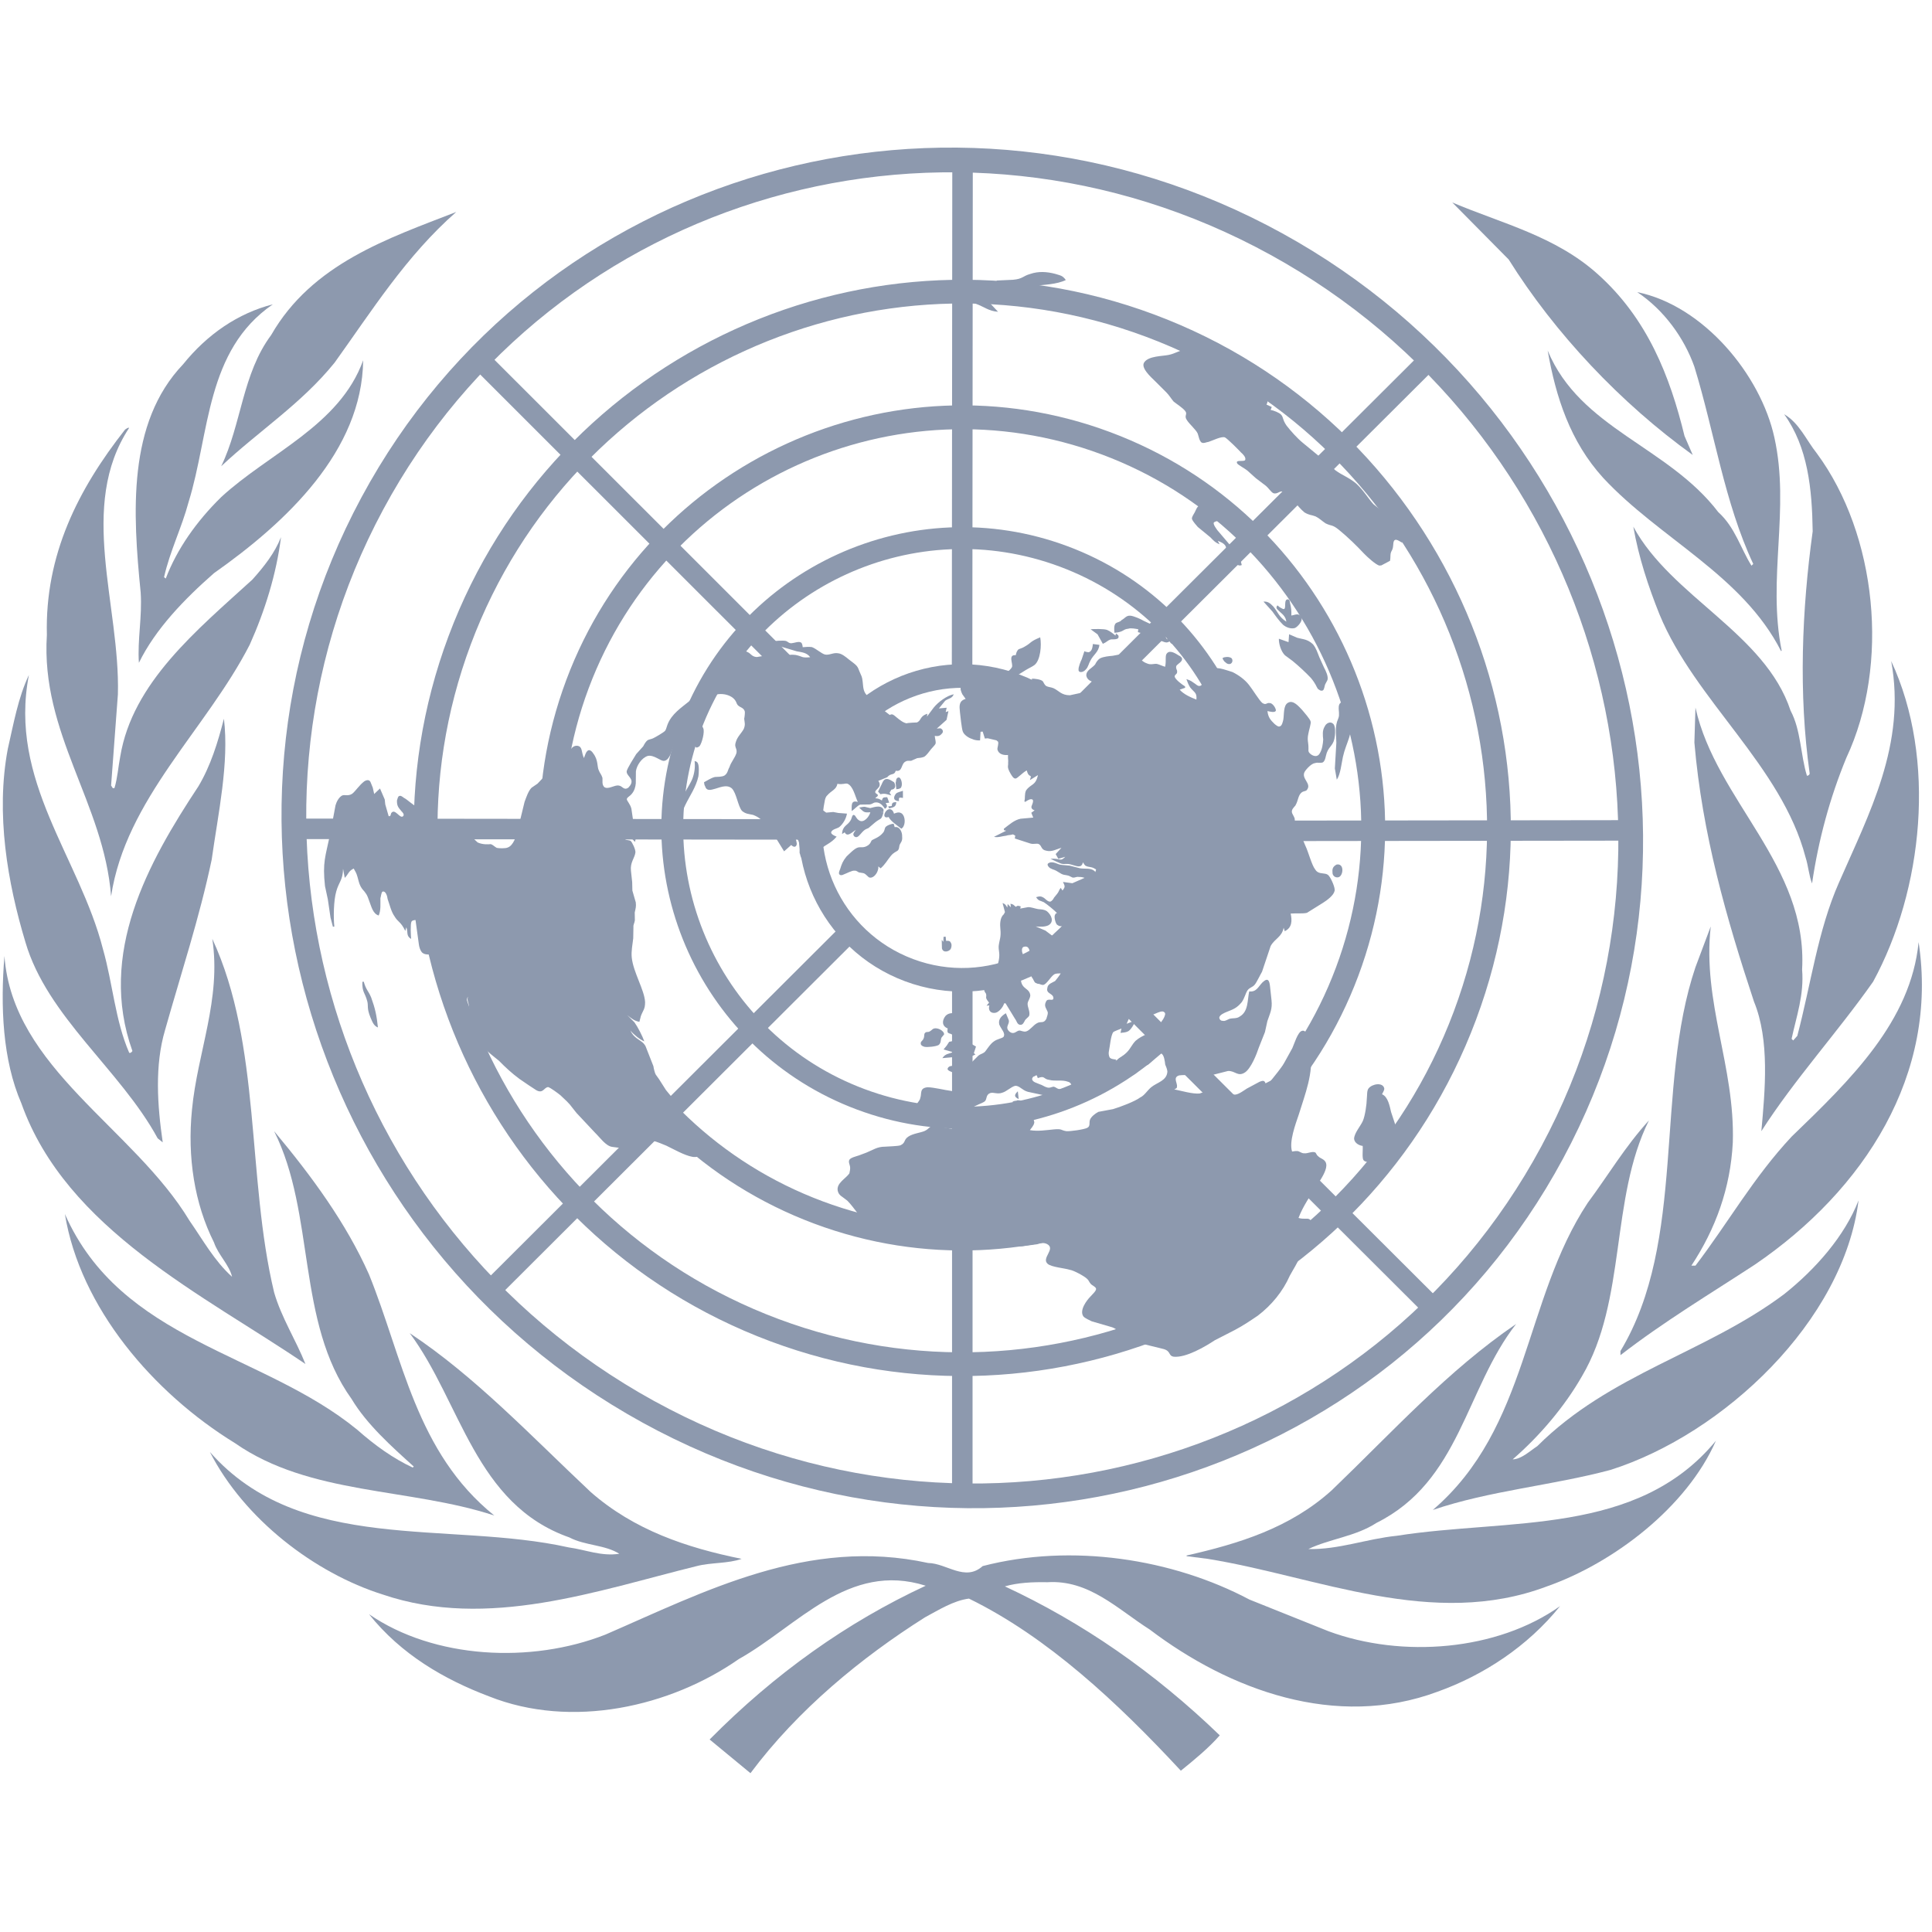 <?xml version="1.0" encoding="UTF-8" standalone="no"?>
<svg width="240px" height="240px" viewBox="0 0 240 240" version="1.1" xmlns="http://www.w3.org/2000/svg" xmlns:xlink="http://www.w3.org/1999/xlink">
    <!-- Generator: Sketch 3.6 (26304) - http://www.bohemiancoding.com/sketch -->
    <title>Slice 2</title>
    <desc>Created with Sketch.</desc>
    <defs></defs>
    <g id="Page-1" stroke="none" stroke-width="1" fill="none" fill-rule="evenodd">
        <g id="Grey" fill="#8D99AE">
            <g id="un" transform="translate(0, 18)">
                <g id="Laurels" transform="translate(0.149, 6.796)">
                    <path d="M199.919,157.801 C192.652,159.746 184.897,160.372 177.839,162.777 C189.793,152.534 189.111,136.685 197.086,124.622 C199.627,121.206 201.727,117.626 204.689,114.384 C199.837,124.109 201.941,136.727 196.368,146.164 C194.222,149.913 191.154,153.55 187.761,156.494 C188.869,156.453 189.84,155.494 190.815,154.853 C199.867,145.826 211.694,143.301 221.486,135.967 C225.409,132.844 229.002,128.751 230.726,124.324 C228.873,139.301 213.963,153.339 199.919,157.801 L199.919,157.801 L199.919,157.801 L199.919,157.801 Z" id="path1989"></path>
                    <path d="M232.532,97.161 C228.103,103.459 222.745,109.322 218.653,115.723 C219.11,110.655 219.711,104.424 217.735,99.623 C214.312,89.285 211.304,78.789 210.334,67.443 L210.467,63.105 C213.044,74.691 224.433,82.656 223.715,95.653 C223.976,98.802 223.001,101.48 222.411,104.25 L222.606,104.455 L223.119,103.88 C224.808,97.505 225.661,90.801 228.287,84.853 C232.019,76.294 236.68,67.656 234.781,57.321 C240.457,69.505 238.737,85.785 232.532,97.161 L232.532,97.161 L232.532,97.161 L232.532,97.161 Z" id="path1991"></path>
                    <path d="M225.541,31.517 C233.01,41.631 234.647,57.75 229.207,69.351 C227.18,74.268 225.748,79.507 224.951,84.949 C224.571,84.01 224.484,82.748 224.145,81.702 C221.174,70.346 210.427,62.253 206.007,51.546 C204.605,48.045 203.41,44.427 202.747,40.626 C207.47,49.355 219.11,53.864 222.282,63.484 C223.582,65.917 223.509,68.957 224.315,71.572 C224.484,71.572 224.654,71.447 224.654,71.275 C223.257,61.366 223.683,50.994 225.029,41.208 C224.951,35.907 224.433,30.765 221.486,26.662 C223.376,27.762 224.227,29.876 225.541,31.517 L225.541,31.517 L225.541,31.517 L225.541,31.517 Z" id="path1993"></path>
                    <path d="M220.276,29.576 C222.237,38.439 219.372,47.07 221.174,56.019 L221.107,56.096 C216.282,46.614 206.038,42.139 198.99,34.551 C194.905,30.048 193.129,24.559 192.108,18.748 C196.146,28.478 207.044,30.622 213.301,38.821 C215.394,40.711 216.077,43.329 217.427,45.473 L217.647,45.26 C214.05,37.585 212.844,28.947 210.334,20.762 C209.077,17.215 206.582,13.729 203.235,11.493 C211.448,13.17 218.566,21.738 220.276,29.576 L220.276,29.576 L220.276,29.576 L220.276,29.576 Z" id="path1995"></path>
                    <path d="M198.318,9.249 C204.503,14.781 207.301,21.944 209.107,29.365 L210.129,31.722 C201.151,25.27 192.996,16.597 187.263,7.436 L180.261,0.358 C186.416,2.966 193.052,4.523 198.318,9.249 L198.318,9.249 L198.318,9.249 L198.318,9.249 Z" id="path1997"></path>
                    <path d="M56.529,1.533 C50.323,6.969 46.019,13.845 41.415,20.256 C37.289,25.362 32.01,28.729 27.331,33.12 C29.857,27.888 29.949,21.639 33.531,16.833 C38.628,7.946 48.08,4.82 56.529,1.533 L56.529,1.533 L56.529,1.533 L56.529,1.533 Z" id="path1999"></path>
                    <path d="M22.591,20.464 C25.61,16.715 29.436,14.109 33.742,13.009 C25.381,18.748 25.925,29.034 23.274,37.585 C22.429,40.747 20.962,43.66 20.23,46.901 L20.443,47.07 C21.834,43.406 24.28,39.944 27.331,36.954 C33.27,31.476 42.054,28.062 44.965,19.959 C44.832,31.22 35.431,40.072 26.436,46.401 C22.727,49.653 19.15,53.359 17.107,57.539 C16.907,54.698 17.528,51.846 17.326,48.802 C16.347,38.972 15.637,27.752 22.591,20.464 L22.591,20.464 L22.591,20.464 L22.591,20.464 Z" id="path2001"></path>
                    <path d="M5.674,54.077 C5.423,44.116 9.56,35.985 15.39,28.563 C15.56,28.478 15.68,28.309 15.898,28.35 C9.48,38.095 14.789,50.371 14.497,61.452 L13.651,72.798 C13.776,72.88 13.776,73.221 14.074,73.09 C14.454,71.826 14.536,70.474 14.789,69.174 C16.301,60.022 24.255,53.528 31.201,47.204 C32.685,45.55 33.996,43.87 34.758,41.929 C34.191,46.486 32.762,51.082 30.87,55.296 C25.463,65.832 15.475,74.478 13.651,86.541 C12.765,74.981 4.889,66.338 5.674,54.077 L5.674,54.077 L5.674,54.077 L5.674,54.077 Z" id="path2003"></path>
                    <path d="M0.819,68.243 C1.537,65.127 2.087,61.903 3.444,59.045 C0.873,72.214 9.736,81.702 12.644,93.117 C13.861,97.386 14.158,101.972 15.898,105.978 C16.06,106.065 16.201,105.896 16.301,105.768 C11.972,93.642 18.221,82.374 24.501,72.88 C26.028,70.308 26.908,67.443 27.667,64.486 C28.335,69.974 26.946,76.294 26.148,81.992 C24.621,89.242 22.342,96.117 20.358,103.152 C19.053,107.548 19.396,112.507 20.066,117.113 L19.437,116.611 C14.834,108.127 5.718,101.51 3.01,92.242 C0.783,84.853 -0.698,76.294 0.819,68.243 L0.819,68.243 L0.819,68.243 L0.819,68.243 Z" id="path2005"></path>
                    <path d="M0.403,93.963 C1.417,107.922 16.438,115.297 23.4,126.853 C25.048,129.217 26.477,131.833 28.678,133.813 C28.335,132.326 26.946,131.074 26.436,129.551 C24,124.705 23.112,118.929 23.698,113.071 C24.372,105.942 27.365,99.326 26.223,91.827 C32.341,105.009 30.483,121.463 33.903,135.747 C34.799,138.871 36.609,141.66 37.794,144.646 C25.224,136.091 8.084,127.951 2.507,112.271 C0.157,106.865 -0.105,100.172 0.403,93.963 L0.403,93.963 L0.403,93.963 L0.403,93.963 Z" id="path2007"></path>
                    <path d="M7.912,126.017 C14.921,141.861 32.474,143.174 44.243,152.822 C46.409,154.74 48.678,156.371 51.124,157.509 L51.249,157.381 C48.547,154.94 45.422,152.16 43.53,148.995 C36.642,139.424 39.064,126.017 33.903,115.723 C38.593,121.329 42.857,127.156 45.688,133.515 C49.9,143.897 51.509,155.622 61.253,163.469 C50.708,159.996 38.354,160.967 29.046,154.478 C18.883,148.236 9.814,137.65 7.912,126.017 L7.912,126.017 L7.912,126.017 L7.912,126.017 Z" id="path2009"></path>
                    <path d="M25.925,155.575 C37.163,168.347 55.525,164.085 70.494,167.428 C72.609,167.716 74.544,168.563 76.785,168.219 C75.001,167.091 72.525,167.213 70.577,166.188 C58.843,162.069 57.122,149.374 50.752,140.815 C58.89,146.215 65.731,153.498 73.239,160.556 C78.635,165.279 85.13,167.46 91.974,168.85 C90.33,169.45 88.174,169.286 86.408,169.748 C74.113,172.769 60.452,177.707 47.413,173.286 C38.936,170.619 30.19,163.921 25.925,155.575 L25.925,155.575 L25.925,155.575 L25.925,155.575 Z" id="path2011"></path>
                    <path d="M178.45,185.346 C165.787,190.068 152.571,185.13 142.68,177.635 C138.676,175.091 135.146,171.429 129.966,171.753 C128.088,171.717 126.276,171.809 124.68,172.27 C134.288,176.738 143.214,182.898 151.375,190.776 C149.999,192.346 148.218,193.813 146.54,195.167 C138.676,186.699 129.966,178.549 120.215,173.788 C118.305,174.036 116.489,175.184 114.767,176.108 C106.828,181.124 98.978,187.576 93.076,195.475 L88.004,191.29 C96.099,183.108 105.052,176.738 114.846,172.189 C105.222,169.142 98.94,177.199 91.634,181.297 C83.121,187.237 70.877,190.027 60.589,185.929 C55.055,183.832 49.695,180.743 45.688,175.723 C53.785,181.297 65.845,181.882 75.053,178.262 C87.409,172.906 100.249,166.117 115.144,169.363 C117.469,169.404 119.727,171.717 121.924,169.748 C132.995,166.875 145.529,168.85 155.06,173.907 L164.884,177.842 C174.015,181.216 185.821,180.282 193.648,174.723 C189.624,179.728 184.127,183.314 178.45,185.346 L178.45,185.346 L178.45,185.346 L178.45,185.346 Z" id="path2013"></path>
                    <path d="M192.02,172.27 C177.802,177.635 163.499,171.05 149.876,168.85 L147.253,168.517 L147.253,168.434 C153.767,166.957 160.09,165.019 165.275,160.341 C172.911,153.006 179.707,145.456 188.187,139.676 C181.898,147.733 181.232,159.203 170.843,164.383 C168.272,166.064 165.027,166.362 162.374,167.635 C166.158,167.716 169.622,166.362 173.369,165.983 C187.299,163.797 203.235,166.039 213.008,154.18 C209.38,162.444 200.294,169.363 192.02,172.27 L192.02,172.27 L192.02,172.27 L192.02,172.27 Z" id="path2015"></path>
                    <path d="M217.853,132.295 C212.238,135.967 206.547,139.373 201.151,143.548 L201.151,143.036 C209.415,129.31 205.376,110.455 210.467,95.35 L212.366,90.29 C211.304,99.7 215.394,107.671 215.107,117.113 C214.82,122.817 212.957,127.874 209.96,132.428 L210.467,132.428 C214.517,127.114 217.678,121.463 222.411,116.401 C229.756,109.322 237.224,102.065 238.188,92.242 C240.683,108.64 231.475,123.011 217.853,132.295 L217.853,132.295 L217.853,132.295 L217.853,132.295 Z" id="path2017"></path>
                </g>
                <g id="Globe" transform="translate(34.947, 0.055)">
                    <path d="M83.319,103.3 L85.867,103.3 L85.867,167.215 L83.319,167.215 L83.319,103.3 L83.319,103.3 L83.319,103.3 Z" id="polygon2021"></path>
                    <path d="M69.49,97.022 L71.289,98.823 L26.028,143.984 L24.228,142.182 L69.49,97.022 L69.49,97.022 L69.49,97.022 Z" id="polygon2023"></path>
                    <path d="M65.163,83.708 L65.159,86.253 L1.199,86.177 L1.202,83.631 L65.163,83.708 L65.163,83.708 L65.163,83.708 Z" id="polygon2025"></path>
                    <path d="M71.236,71.381 L69.433,73.18 L24.213,27.978 L26.015,26.179 L71.236,71.381 L71.236,71.381 L71.236,71.381 Z" id="polygon2027"></path>
                    <path d="M85.839,66.131 L83.291,66.129 L83.35,2.213 L85.897,2.215 L85.839,66.131 L85.839,66.131 L85.839,66.131 Z" id="polygon2029"></path>
                    <path d="M98.639,72.228 L96.84,70.426 L142.128,25.291 L143.927,27.093 L98.639,72.228 L98.639,72.228 L98.639,72.228 Z" id="polygon2031"></path>
                    <path d="M103.579,86.453 L103.576,83.908 L167.536,83.827 L167.54,86.373 L103.579,86.453 L103.579,86.453 L103.579,86.453 Z" id="polygon2033"></path>
                    <path d="M96.194,99.462 L97.994,97.66 L143.259,142.817 L141.459,144.619 L96.194,99.462 L96.194,99.462 L96.194,99.462 Z" id="polygon2035"></path>
                    <path d="M108.446,21.019 C143.674,34.178 161.577,73.427 148.409,108.628 C135.241,143.829 95.964,161.72 60.74,148.561 C25.512,135.403 7.611,96.155 20.777,60.953 C33.946,25.751 73.221,7.862 108.446,21.019 L108.446,21.019 L108.446,21.019 L108.446,21.019 Z M107.415,23.779 C141.116,36.368 158.244,73.918 145.648,107.596 C133.05,141.275 95.472,158.39 61.771,145.801 C28.07,133.213 10.942,95.663 23.539,61.985 C36.137,28.307 73.714,11.191 107.415,23.779 L107.415,23.779 L107.415,23.779 L107.415,23.779 Z" id="path2037"></path>
                    <path d="M102.981,35.631 C130.138,45.775 143.937,76.03 133.788,103.167 C123.637,130.303 93.358,144.094 66.205,133.951 C39.051,123.808 25.249,93.551 35.399,66.415 C45.549,39.279 75.828,25.488 102.981,35.631 L102.981,35.631 L102.981,35.631 L102.981,35.631 Z M101.945,38.407 C127.565,47.977 140.588,76.526 131.011,102.13 C121.434,127.734 92.863,140.747 67.243,131.175 C41.621,121.605 28.598,93.056 38.176,67.452 C47.755,41.848 76.323,28.835 101.945,38.407 L101.945,38.407 L101.945,38.407 L101.945,38.407 Z" id="path2039"></path>
                    <path d="M97.68,49.803 C117.008,57.022 126.83,78.556 119.607,97.869 C112.38,117.182 90.831,126.999 71.506,119.778 C52.178,112.559 42.356,91.025 49.581,71.713 C56.806,52.4 78.355,42.584 97.68,49.803 L97.68,49.803 L97.68,49.803 L97.68,49.803 Z M96.73,52.343 C114.655,59.039 123.765,79.009 117.064,96.92 C110.363,114.831 90.38,123.934 72.456,117.238 C54.532,110.544 45.423,90.573 52.122,72.661 C58.822,54.751 78.806,45.648 96.73,52.343 L96.73,52.343 L96.73,52.343 L96.73,52.343 Z" id="path2041"></path>
                    <path d="M91.717,65.745 C102.238,69.675 107.586,81.396 103.653,91.911 C99.719,102.423 87.99,107.767 77.469,103.837 C66.947,99.907 61.601,88.185 65.533,77.671 C69.467,67.158 81.198,61.814 91.717,65.745 L91.717,65.745 L91.717,65.745 L91.717,65.745 Z M90.688,68.492 C99.694,71.855 104.268,81.887 100.904,90.884 C97.537,99.881 87.5,104.452 78.498,101.089 C69.493,97.726 64.918,87.696 68.282,78.698 C71.649,69.701 81.688,65.129 90.688,68.492 L90.688,68.492 L90.688,68.492 L90.688,68.492 Z" id="path2043"></path>
                    <path d="M124.331,10.924 C165.534,33.583 181.174,85.065 159.237,125.838 C137.303,166.612 86.058,181.315 44.855,158.657 C3.652,135.999 -11.987,84.516 9.949,43.742 C31.885,2.968 83.128,-11.734 124.331,10.924 L124.331,10.924 L124.331,10.924 L124.331,10.924 Z M122.889,13.607 C162.596,35.443 177.667,85.054 156.526,124.348 C135.389,163.641 86.004,177.811 46.299,155.975 C6.59,134.138 -8.48,84.526 12.66,45.233 C33.798,5.939 83.181,-8.229 122.889,13.607 L122.889,13.607 L122.889,13.607 L122.889,13.607 Z" id="path2045"></path>
                    <path d="M134.33,124.295 C134.378,124.732 134.228,125.809 134.432,126.056 C134.643,126.391 135.432,126.32 135.774,126.201 C136.708,125.851 137.638,124.617 138.069,123.693 C138.373,123.223 138.577,122.674 138.511,122.059 L137.857,120.081 C137.694,119.387 137.474,118.168 136.734,117.88 C136.803,117.696 137.038,117.409 137.01,117.146 C136.839,116.364 135.532,116.57 135.065,117.144 C134.83,117.431 134.896,118.044 134.845,118.402 C134.832,119.113 134.633,120.548 134.35,121.193 C134.067,121.837 133.273,122.706 133.263,123.416 C133.319,123.941 133.883,124.245 134.33,124.295 L134.33,124.295 L134.33,124.295 L134.33,124.295 Z M90.836,118.807 L91.069,119.317 C91.079,119.405 91.183,119.572 91.273,119.565 C91.865,120.132 92.695,118.817 91.704,118.641 C91.615,118.649 91.431,118.576 91.352,118.672 C91.179,118.688 91.002,118.704 90.836,118.807 L90.836,118.807 L90.836,118.807 L90.836,118.807 Z M91.492,117.509 C91.092,117.898 90.946,118.177 91.597,118.473 L91.492,117.509 L91.492,117.509 L91.492,117.509 Z M80.93,109.777 C80.287,110.365 80.335,110.008 80.006,110.215 C79.761,110.412 79.965,110.66 79.741,111.035 C79.671,111.218 79.417,111.329 79.437,111.505 C79.378,111.776 79.659,111.928 79.932,111.991 C80.292,112.047 81.344,111.954 81.673,111.748 C81.997,111.453 81.869,111.11 82.017,110.831 C82.097,110.735 82.252,110.544 82.331,110.448 C82.37,110.002 81.428,109.466 80.93,109.777 L80.93,109.777 L80.93,109.777 L80.93,109.777 Z M106.292,107.061 L106.386,107.937 L106.284,108.655 C107.239,108.48 107.826,108.163 108.673,107.821 C108.926,107.71 109.432,107.487 109.628,107.646 C109.909,107.799 109.761,108.077 109.692,108.261 C109.554,108.627 109.008,109.296 108.773,109.583 C108.061,110.355 107.009,110.449 106.121,111.238 C105.643,111.723 105.516,112.177 105.036,112.663 C104.559,113.148 104.217,113.268 103.971,113.467 C103.737,113.754 103.933,113.913 103.436,114.223 L103.719,113.579 C103.448,113.514 103.096,113.546 102.892,113.297 C102.777,113.044 102.749,112.779 102.808,112.509 C102.928,111.967 103.037,110.54 103.352,110.157 C103.431,110.062 104.112,109.823 104.365,109.712 L104.247,110.254 C104.51,110.231 104.947,110.192 105.112,110.088 C105.542,109.961 105.973,109.036 106.197,108.663 L105.008,109.123 C105.215,108.573 105.802,107.459 106.292,107.061 L106.292,107.061 L106.292,107.061 L106.292,107.061 Z M82.781,109.699 C82.602,110.513 83.1,110.202 83.401,110.53 C83.595,110.689 83.623,110.952 83.651,111.216 L82.959,111.366 L82.655,111.836 L82.265,112.314 L83.452,112.651 C82.857,112.88 82.497,112.824 82.117,113.39 L83.605,113.257 C84.578,113.258 85.308,113.458 86.224,112.932 L86.03,112.773 L86.295,111.952 L85.634,111.569 L85.402,111.059 L84.289,109.741 L83.919,109.597 C84.233,109.215 84.866,108.538 83.962,108.354 L83.516,108.305 L83.906,107.827 C83.37,107.788 82.924,107.739 82.523,108.129 C82.053,108.702 82.04,109.411 82.781,109.699 L82.781,109.699 L82.781,109.699 L82.781,109.699 Z M82.263,98.323 L82.242,98.944 L82.038,98.697 L82.063,99.757 C82.219,100.364 82.9,100.125 83.056,99.934 C83.222,99.831 83.271,99.471 83.253,99.296 C83.235,99.122 83.128,98.953 83.031,98.874 C82.844,98.801 82.758,98.809 82.582,98.824 L82.525,98.299 L82.263,98.323 L82.263,98.323 L82.263,98.323 Z M10.066,103.911 C10.031,105.242 10.382,105.21 10.679,106.335 C10.834,106.941 10.59,107.14 11.073,108.336 C11.305,108.848 11.448,109.365 12.002,109.581 C11.842,108.09 11.659,107.221 11.159,105.849 C10.802,104.996 10.529,104.932 10.24,103.894 L10.066,103.911 L10.066,103.911 L10.066,103.911 Z M131.098,89.34 C130.68,89.554 130.532,89.833 130.58,90.27 C130.539,90.718 130.927,91.037 131.356,90.91 C131.95,90.68 132.052,89.165 131.098,89.34 L131.098,89.34 L131.098,89.34 L131.098,89.34 Z M48.282,89.148 C48.066,89.611 48.025,90.057 48.501,90.369 C48.454,89.931 48.582,89.476 48.282,89.148 L48.282,89.148 L48.282,89.148 L48.282,89.148 Z M74.157,89.574 L74.449,89.814 C75.092,89.225 75.23,88.857 75.7,88.285 C76.09,87.807 76.354,87.783 76.597,87.585 C76.753,87.393 76.734,87.217 76.792,86.947 C76.93,86.58 77.184,86.469 77.119,85.855 C77.15,85.321 76.801,84.555 76.198,84.698 L76.062,84.267 C75.8,84.291 75.371,84.418 75.127,84.616 C74.883,84.816 75.008,85.159 74.687,85.453 C74.296,85.931 73.615,86.169 73.449,86.272 C73.195,86.384 73.311,86.639 72.9,86.942 C72.325,87.347 71.946,87.115 71.605,87.235 C71.177,87.362 70.541,88.039 70.22,88.333 C69.75,88.906 69.614,89.273 69.417,89.911 C69.348,90.093 69.201,90.372 69.307,90.541 C69.413,90.708 69.676,90.684 69.843,90.58 C70.184,90.462 70.934,90.041 71.208,90.105 C71.469,90.08 71.576,90.249 71.761,90.32 C72.033,90.384 72.208,90.369 72.393,90.44 C72.577,90.513 72.781,90.76 72.975,90.92 C73.441,91.143 73.911,90.57 74.048,90.204 C74.117,90.021 74.185,89.837 74.157,89.574 L74.157,89.574 L74.157,89.574 L74.157,89.574 Z M74.666,82.798 L74.676,82.886 L74.578,82.806 L74.666,82.798 L74.666,82.798 L74.666,82.798 Z M75.442,83.437 C75.674,83.948 76.529,84.491 77.015,84.89 C77.18,84.787 77.258,84.691 77.327,84.508 C77.543,84.046 77.448,83.168 76.981,82.945 C76.701,82.793 76.358,82.912 76.106,83.023 C76.096,82.936 75.981,82.681 75.884,82.6 C75.194,81.954 74.332,83.802 75.442,83.437 L75.442,83.437 L75.442,83.437 L75.442,83.437 Z M71.778,82.261 C72.369,82.828 72.379,82.915 73.168,82.844 C73.048,83.386 72.346,84.246 71.771,83.855 C71.394,83.623 71.356,83.272 71.172,83.2 C70.89,83.049 70.868,83.67 70.712,83.861 C70.339,84.515 69.717,84.482 69.656,85.55 L69.987,85.342 C70.324,86.021 70.95,85.257 71.37,85.042 C71.292,85.138 71.135,85.33 71.067,85.512 C71.006,85.784 71.298,86.024 71.552,85.911 C71.805,85.8 72.108,85.33 72.351,85.131 C72.596,84.933 72.683,84.925 72.937,84.812 C73.18,84.614 73.502,84.32 73.747,84.121 C74.48,83.524 74.517,83.874 74.773,82.966 C74.753,82.791 74.832,82.695 74.813,82.519 C74.464,81.754 73.209,82.398 73.11,82.319 L72.565,82.19 C72.381,82.118 72.04,82.237 71.778,82.261 L71.778,82.261 L71.778,82.261 L71.778,82.261 Z M75.826,82.075 L75.388,82.114 L75.505,82.369 C76.022,82.234 76.371,82.203 76.393,81.581 C75.955,81.62 75.867,81.628 75.826,82.075 L75.826,82.075 L75.826,82.075 L75.826,82.075 Z M48.232,83.751 L47.826,85.737 L48.008,86.605 L48.373,88.343 C48.597,87.97 49,86.782 49.041,86.336 L49.141,85.618 C49.172,85.084 49.24,84.901 49.008,84.391 L48.441,84.884 L48.407,83.736 L48.232,83.751 L48.232,83.751 L48.232,83.751 Z M76.734,81.462 C76.678,80.935 76.774,81.016 77.221,81.064 L77.215,80.179 C76.961,80.29 76.611,80.322 76.366,80.52 C75.975,80.998 76.024,81.437 76.734,81.462 L76.734,81.462 L76.734,81.462 L76.734,81.462 Z M74.13,80.279 L74.43,80.606 C75.034,80.463 75.228,80.622 75.773,80.751 L75.559,80.416 L75.784,80.041 C76.31,79.995 76.351,79.548 76.129,79.125 C76.032,79.045 75.847,78.973 75.75,78.893 C74.807,78.359 74.717,79.163 74.493,79.538 L74.13,80.279 L74.13,80.279 L74.13,80.279 Z M76.398,79.987 C76.573,79.971 76.749,79.955 76.915,79.852 C77.237,79.557 77.055,78.688 76.772,78.536 C76.5,78.472 76.354,78.751 76.373,78.926 L76.313,79.198 L76.36,79.636 L76.398,79.987 L76.398,79.987 L76.398,79.987 Z M48.237,82.157 C48.55,81.775 48.658,81.145 48.699,80.699 C48.115,81.018 48.171,81.543 48.237,82.157 L48.237,82.157 L48.237,82.157 L48.237,82.157 Z M51.341,76.477 C51.425,77.267 51.326,77.984 51.05,78.717 C50.698,79.546 49.848,80.685 49.669,81.497 L49.466,81.25 C49.085,81.815 49.041,83.06 49.284,83.657 C49.761,83.172 49.871,82.542 50.164,81.984 C50.743,80.782 51.515,79.739 51.811,78.383 C51.862,78.025 51.933,77.044 51.719,76.709 C51.613,76.541 51.525,76.549 51.341,76.477 L51.341,76.477 L51.341,76.477 L51.341,76.477 Z M131.113,78.8 C131.573,78.138 131.695,76.8 131.871,75.986 C132.288,74.09 133.166,73.214 132.91,70.846 C132.854,70.32 132.653,69.275 132.022,69.154 C131.039,69.066 131.443,70.358 131.384,70.628 C131.412,70.892 131.343,71.075 131.274,71.259 C130.843,72.183 131.045,73.227 131.06,74.2 L130.873,77.405 L131.113,78.8 L131.113,78.8 L131.113,78.8 Z M116.926,63.689 C116.944,63.865 117.041,63.945 117.148,64.112 C117.245,64.192 117.343,64.272 117.44,64.352 C118.003,64.655 118.297,64.098 118.082,63.763 C117.978,63.595 117.618,63.539 117.442,63.555 C117.268,63.571 117.092,63.586 116.926,63.689 L116.926,63.689 L116.926,63.689 L116.926,63.689 Z M130.031,62.16 C130.115,62.95 130.432,64.25 130.771,64.928 L131.545,66.364 L132.458,69.115 C132.928,68.542 132.678,67.856 132.525,67.25 C132.13,66.046 131.56,64.857 131.085,63.749 C130.756,63.158 130.516,62.559 130.031,62.16 L130.031,62.16 L130.031,62.16 L130.031,62.16 Z M125.189,60.735 L125.118,61.715 L123.92,61.291 C123.9,61.914 124.178,62.862 124.674,63.349 L125.635,64.06 C126.411,64.699 127.198,65.426 127.895,66.16 C128.507,66.902 128.535,67.165 128.747,67.5 C128.941,67.659 129.135,67.82 129.388,67.708 C129.554,67.605 129.595,67.158 129.663,66.975 L129.957,66.417 C130.085,65.963 129.748,65.285 129.526,64.862 L128.946,63.586 C128.704,62.988 128.558,62.469 128.152,61.975 C127.463,61.328 126.938,61.375 126.21,61.174 L125.189,60.735 L125.189,60.735 L125.189,60.735 Z M100.817,61.946 C100.765,62.305 100.735,62.839 100.306,62.966 C100.219,62.974 99.86,62.918 99.762,62.837 L99.428,63.842 C99.28,64.12 99.004,64.854 99.035,65.117 C98.994,65.563 99.607,65.508 99.918,65.126 C100.242,64.832 100.283,64.385 100.508,64.011 C100.87,63.27 101.541,62.943 101.623,62.051 L100.817,61.946 L100.817,61.946 L100.817,61.946 Z M127.968,58.626 C128.229,59.4 128.412,59.472 128.839,60.142 C129.061,60.565 129.003,60.836 129.518,60.701 C129.209,60.286 128.349,58.858 127.968,58.626 L127.968,58.626 L127.968,58.626 L127.968,58.626 Z M91.235,63.336 C90.252,63.247 90.9,64.341 90.772,64.794 C90.558,65.257 89.573,65.965 89.096,65.653 C88.843,65.765 88.58,65.789 88.307,65.724 C88.036,65.66 87.842,65.5 87.579,65.524 L86.183,66.535 C85.938,66.734 85.609,66.94 85.257,66.972 C84.996,66.995 84.644,67.026 84.488,67.218 C84.243,67.417 84.475,67.927 84.593,68.182 L85.009,68.765 C84.151,69.019 84.218,69.633 84.302,70.423 C84.35,70.861 84.519,72.44 84.644,72.783 C84.779,73.214 85.354,73.605 85.808,73.74 C86.091,73.893 86.538,73.941 86.801,73.918 L86.862,72.849 L87.125,72.826 L87.396,73.688 C87.483,73.679 87.658,73.664 87.745,73.656 L88.835,73.913 C88.932,73.992 88.932,73.992 89.029,74.072 C89.144,74.327 88.93,74.79 88.958,75.053 C89.111,75.658 89.744,75.779 90.27,75.732 C90.257,76.441 90.326,76.258 90.285,76.704 C90.333,77.143 90.071,77.167 90.612,78.092 C90.719,78.259 90.941,78.683 91.204,78.659 C91.467,78.635 92.013,77.966 92.598,77.648 C92.733,78.079 92.743,78.167 93.121,78.399 L92.993,78.853 L93.989,78.232 C93.693,79.587 93.129,79.283 92.513,80.135 C92.296,80.598 92.432,81.029 92.304,81.483 L92.401,81.562 L92.733,81.356 L92.986,81.245 C93.764,81.086 93.159,82.026 93.177,82.201 C93.205,82.465 93.392,82.536 93.575,82.609 L93.164,82.91 L93.407,83.509 L91.829,83.651 C91.051,83.809 90.405,84.398 89.751,84.899 L89.772,85.075 L90.043,85.139 L88.532,85.895 C88.988,86.03 89.583,85.8 90.022,85.761 C90.451,85.633 90.372,85.73 90.89,85.594 L91.171,85.747 L91.12,86.105 L93.044,86.729 C93.501,86.865 93.833,86.659 94.116,86.811 C94.494,87.043 94.366,87.496 94.999,87.616 C95.727,87.817 96.304,87.411 96.906,87.268 L96.194,88.041 L96.523,88.632 L97.381,88.378 C96.745,89.054 96.776,88.521 95.551,88.63 C95.832,88.782 96.666,89.149 96.853,89.222 C97.31,89.359 97.552,89.158 98.195,89.368 C98.739,89.495 99.4,89.879 99.576,89.065 C99.683,89.234 99.791,89.401 99.887,89.481 C100.169,89.633 100.345,89.617 100.618,89.681 C100.978,89.738 101.83,90.281 101.792,90.727 C101.713,90.823 101.634,90.918 101.557,91.014 C101.439,90.758 101.325,90.504 101.121,90.257 C100.618,89.681 99.847,89.927 99.214,89.806 L97.94,89.478 L96.957,89.389 C96.424,89.348 96.123,89.022 95.597,89.069 C95.421,89.085 95.168,89.195 95.188,89.371 C95.206,89.546 95.4,89.707 95.497,89.786 C96.061,90.089 95.857,89.842 96.712,90.385 C97.187,90.697 97.353,90.593 97.81,90.73 L98.277,90.954 C98.637,91.01 98.706,90.827 99.066,90.883 C99.239,90.867 99.599,90.923 99.785,90.996 L98.264,91.663 L97.098,91.503 C97.33,92.013 97.427,92.093 97.037,92.57 L96.822,92.236 C96.587,92.522 96.608,92.698 96.373,92.984 L95.982,93.462 C95.913,93.645 95.679,93.932 95.502,93.947 C95.24,93.972 94.941,93.644 94.744,93.485 C94.366,93.252 94.191,93.268 93.762,93.395 C94.083,93.898 94.249,93.794 94.714,94.017 C95.094,94.25 96.064,95.048 96.365,95.376 C96.276,95.383 96.189,95.391 96.12,95.575 C95.964,95.766 96.135,96.548 96.34,96.794 C96.534,96.955 96.72,97.026 96.98,97.003 L95.936,97.983 C96.393,98.118 96.559,98.015 96.947,98.335 L96.071,98.412 L94.915,97.543 L93.711,97.03 C94.16,97.078 94.869,97.104 95.288,96.888 C96.039,96.467 95.681,95.614 95.099,95.135 C94.721,94.902 94.458,94.927 94.012,94.878 C93.652,94.822 93.098,94.606 92.746,94.637 L91.791,94.812 L91.852,94.54 C91.579,94.477 91.482,94.396 91.237,94.595 C90.946,94.355 90.938,94.269 90.578,94.213 L90.625,94.65 L90.226,94.243 L90.188,94.69 C89.974,94.354 89.964,94.268 89.596,94.123 L89.892,95.247 L89.747,95.526 C89.259,95.924 89.264,96.809 89.323,97.336 C89.435,98.388 89.2,98.675 89.111,99.48 C89.088,100.101 89.292,100.349 89.124,101.25 C89.075,101.608 88.741,102.612 88.593,102.892 L88.202,103.369 L87.909,103.926 C87.76,104.205 87.518,104.404 87.37,104.683 C87.232,105.049 87.426,105.21 87.534,105.377 C87.679,105.895 87.309,105.751 87.919,106.494 L87.607,106.876 L87.957,106.844 C87.76,107.482 88.159,107.89 88.761,107.747 C89.19,107.619 89.66,107.047 89.787,106.591 L89.964,106.576 L91.143,108.507 C91.347,108.754 91.395,109.193 91.755,109.249 C92.115,109.305 92.251,108.939 92.398,108.66 C92.554,108.469 92.72,108.365 92.876,108.174 C93.093,107.712 92.667,107.042 92.707,106.595 C92.756,106.237 93.001,106.038 93.042,105.592 C92.976,104.978 92.518,104.841 92.217,104.514 C91.916,104.187 91.88,103.837 91.832,103.398 C91.727,102.432 92.225,102.123 92.317,101.318 C92.347,100.783 92.046,100.457 92.008,100.105 C91.98,99.842 92.039,99.572 92.302,99.547 C92.906,99.405 92.98,100.107 93.029,100.545 L92.947,101.438 C92.899,101.797 92.751,102.075 92.799,102.514 C92.924,102.857 93.129,103.105 93.243,103.36 C93.447,103.607 93.476,103.871 93.67,104.03 C93.854,104.102 93.95,104.181 94.127,104.166 C94.31,104.238 94.494,104.31 94.67,104.294 C95.099,104.167 95.541,103.33 95.949,103.029 C96.194,102.829 96.554,102.886 96.817,102.862 C96.669,103.142 96.278,103.62 96.123,103.81 C95.791,104.016 95.186,104.159 95.155,104.694 C94.969,105.419 95.931,105.332 95.911,105.954 C95.87,106.4 95.191,105.841 94.984,106.391 C94.691,106.949 95.079,107.269 95.214,107.7 C95.242,107.963 95.097,108.24 95.035,108.512 C94.665,109.165 94.354,108.75 93.856,109.061 C93.437,109.276 92.978,109.937 92.549,110.064 C92.21,110.183 91.916,109.943 91.653,109.966 C91.303,109.998 91.01,110.556 90.428,110.077 C89.836,109.509 90.51,109.184 90.364,108.665 L90.007,107.812 C89.509,108.122 89.022,108.521 89.185,109.215 C89.427,109.812 90.009,110.291 89.706,110.76 C89.461,110.96 88.935,111.007 88.526,111.309 C88.029,111.62 87.51,112.551 87.345,112.656 C87.099,112.855 86.837,112.878 86.594,113.077 L85.714,113.953 C85.637,114.048 85.637,114.048 85.558,114.144 L84.46,113.8 L84.527,114.413 C84.087,114.453 84.087,114.453 83.727,114.397 C83.457,114.331 82.921,114.292 82.783,114.658 C82.635,114.937 83.365,115.137 83.552,115.209 C84.667,115.729 84.887,116.949 84.409,117.436 C84.087,117.729 83.534,117.513 83.174,117.457 C82.365,117.353 81.091,117.024 80.295,117.007 C79.243,117.1 79.58,117.779 79.376,118.329 C79.324,118.688 78.993,118.895 78.934,119.165 C78.855,119.261 78.865,119.349 78.875,119.437 C78.865,119.349 79.164,120.474 79.153,120.386 C79.279,120.729 79.894,120.674 80.254,120.73 C80.708,120.865 80.826,121.122 81.203,121.354 C81.573,121.497 81.739,121.393 82.081,121.275 C82.868,121.203 83.618,121.579 84.787,120.943 C85.04,120.832 85.285,120.633 85.354,120.45 C85.588,120.164 85.471,119.908 85.793,119.613 C86.193,119.223 86.972,119.064 87.383,118.762 C87.704,118.468 87.472,117.957 88.067,117.727 C88.496,117.6 88.971,117.912 89.565,117.681 C90.081,117.545 90.637,116.965 91.155,116.83 C91.681,116.783 92.008,117.373 92.738,117.574 L95.635,118.198 C95.724,118.191 95.908,118.264 96.005,118.344 C96.781,118.982 95.663,119.259 95.234,119.387 C94.892,119.506 94.805,119.513 94.453,119.545 C94.553,119.624 94.56,119.712 94.658,119.793 C95.028,119.937 95.921,120.034 96.245,119.739 C96.401,119.548 96.383,119.372 96.355,119.109 C96.694,118.991 96.86,118.887 96.998,118.52 C96.97,118.257 96.853,118.002 97.098,117.803 C97.254,117.612 97.603,117.58 97.868,117.556 C97.46,117.062 97.128,117.269 96.592,117.228 C96.322,117.164 96.214,116.996 95.941,116.932 C95.679,116.956 95.436,117.155 95.066,117.011 C94.793,116.946 94.502,116.706 94.231,116.643 C93.948,116.491 93.228,116.379 93.269,115.932 C93.338,115.748 93.417,115.653 93.59,115.637 C93.67,115.542 93.756,115.534 93.846,115.525 L93.971,115.87 C94.905,115.52 94.601,115.99 95.41,116.094 C96.138,116.294 96.996,116.041 97.736,116.329 C98.193,116.464 98.045,116.743 98.443,117.15 C98.928,117.551 99.62,117.399 100.232,117.344 C100.156,117.44 100.067,117.449 100.076,117.535 C99.928,117.815 100.123,117.974 100.309,118.045 C100.967,118.429 101.945,117.634 101.108,117.266 L102.453,116.615 C101.802,116.319 101.48,116.613 100.625,116.07 C101.065,116.03 101.151,116.023 101.473,115.728 L101.524,115.369 L102.948,114.621 C102.497,115.37 103.004,115.148 103.175,115.93 C103.614,115.89 104.158,116.018 104.597,115.979 C104.939,115.86 105.873,115.51 106.118,115.311 C106.361,115.112 106.422,114.842 106.664,114.643 L107.678,114.198 C108.089,113.895 108.401,113.513 108.714,113.13 C108.87,112.939 109.026,112.748 109.299,112.813 C109.667,112.957 109.761,113.834 109.799,114.185 C109.916,114.44 110.042,114.782 110.07,115.046 C110.016,116.201 108.801,116.399 108.069,116.996 C107.581,117.394 107.208,118.047 106.701,118.27 C106.047,118.771 104.176,119.47 103.318,119.724 L101.498,120.064 C101.08,120.28 100.592,120.678 100.455,121.044 C100.316,121.411 100.538,121.833 100.12,122.047 C99.701,122.263 97.958,122.507 97.511,122.46 C96.791,122.346 97.034,122.147 95.982,122.241 C95.02,122.328 93.978,122.511 92.986,122.333 C93.141,122.142 93.455,121.759 93.514,121.489 C93.583,121.305 93.486,121.225 93.466,121.05 C93.458,120.963 93.437,120.788 93.34,120.707 C93.136,120.46 92.437,120.522 92.174,120.546 C91.569,120.689 91.676,120.856 90.714,120.943 L87.48,121.322 C85.905,121.462 84.646,122.107 84.034,122.162 C83.595,122.202 82.612,122.113 82.155,121.976 C81.785,121.832 81.397,121.512 80.978,121.728 C80.55,121.855 80.412,122.221 79.907,122.443 C79.398,122.666 78.436,122.753 77.859,123.158 C77.285,123.564 77.585,123.892 76.912,124.217 C76.572,124.337 75.424,124.351 74.985,124.39 C74.013,124.389 73.525,124.787 72.677,125.129 L71.741,125.478 C71.4,125.597 70.708,125.748 70.562,126.027 C70.415,126.305 70.628,126.64 70.656,126.904 C70.684,127.167 70.625,127.437 70.565,127.709 C70.107,128.37 68.927,128.918 69.12,129.876 C69.273,130.482 69.633,130.538 70.311,131.096 C71.204,131.99 71.871,133.259 72.832,133.97 C74.074,134.833 75.871,135.912 77.407,136.217 L80.075,136.332 C81.504,136.468 82.602,136.814 84.103,136.767 L87.401,136.205 C88.103,136.143 89.144,135.961 89.874,136.161 C90.604,136.361 90.747,136.88 92.062,136.761 L93.892,136.509 C94.321,136.383 94.662,136.263 95.127,136.487 C96.255,137.094 94.344,138.239 95.216,138.959 C95.702,139.358 97.307,139.479 97.95,139.687 C98.397,139.736 99.806,140.494 100.107,140.822 C100.301,140.981 100.319,141.158 100.523,141.405 C100.725,141.653 101.184,141.788 101.212,142.052 C101.24,142.314 100.674,142.808 100.518,142.999 C100.038,143.485 99.109,144.72 99.633,145.47 C99.837,145.717 100.391,145.932 100.674,146.084 L103.229,146.829 C104.336,147.262 104.431,148.139 105.102,148.61 C105.577,148.922 106.366,148.851 106.989,148.884 L109.623,149.533 C110.54,149.806 110.157,150.371 110.876,150.483 C112.395,150.613 114.726,149.252 115.964,148.434 L118.478,147.145 C119.484,146.612 120.39,145.999 121.296,145.387 C123.014,144.082 124.421,142.361 125.273,140.426 C125.567,139.868 126.399,138.553 126.45,138.195 C126.567,137.653 126.003,137.349 126.22,136.888 C126.503,136.241 127.647,135.342 127.92,134.61 C128.148,134.235 128.081,133.622 127.7,133.389 C127.333,133.245 127.088,133.444 126.358,133.244 C126.909,131.778 127.907,130.36 128.737,129.045 C129.12,128.481 129.804,127.445 129.817,126.736 C129.819,125.939 129.107,125.913 128.808,125.587 C128.517,125.347 128.584,125.163 128.4,125.091 C128.032,124.948 127.445,125.265 127.086,125.209 C126.822,125.232 126.629,125.073 126.445,125.001 C126.162,124.85 125.822,124.968 125.559,124.991 C125.164,123.787 125.988,121.588 126.391,120.401 C127.177,117.851 128.229,115.277 127.849,112.566 L127.445,110.477 C127.331,110.221 127.119,109.887 126.777,110.005 C126.261,110.141 125.807,111.687 125.592,112.148 L124.408,114.292 C124.104,114.761 123.907,115.399 123.507,115.789 C123.185,116.084 122.677,116.306 122.259,116.52 C122.123,116.09 121.871,116.201 121.529,116.321 L119.941,117.172 C119.609,117.379 118.956,117.88 118.517,117.919 C118.167,117.951 117.963,117.704 117.447,117.838 C117.098,117.87 116.503,118.1 116.229,118.035 C115.87,117.979 115.482,117.66 115.122,117.604 C114.851,117.539 114.333,117.674 114.08,117.785 C113.204,117.864 111.833,117.455 110.927,117.271 C111.093,117.168 111.269,117.153 111.252,116.977 C111.379,116.523 110.68,115.788 111.537,115.534 C111.624,115.527 111.8,115.51 111.887,115.502 L113.385,115.456 L114.254,115.291 C114.701,115.339 114.818,115.594 115.43,115.539 L117.582,114.992 C118.461,114.913 118.815,115.768 119.724,115.154 C120.464,114.645 121.161,112.899 121.427,112.079 L122.192,110.151 L122.489,108.797 C122.823,107.791 123.126,107.322 123.004,106.182 L122.825,104.515 C122.749,103.814 122.606,103.295 121.883,103.979 C121.325,104.561 121.128,105.199 120.234,105.102 C119.997,106.186 120.148,107.589 119.065,108.218 C118.654,108.52 118.198,108.383 117.772,108.511 C117.516,108.622 117.184,108.83 117,108.757 C116.737,108.78 116.544,108.62 116.515,108.358 C116.564,107.999 117.159,107.769 117.414,107.657 C118.262,107.316 118.69,107.188 119.316,106.424 C119.696,105.858 119.736,105.411 120.04,104.942 C120.352,104.56 120.625,104.624 120.937,104.242 C121.171,103.955 121.603,103.031 121.827,102.657 L122.899,99.461 C123.417,98.528 124.286,98.363 124.513,97.191 L124.648,97.622 C125.575,97.184 125.567,96.299 125.386,95.431 C125.911,95.383 126.981,95.464 127.41,95.338 L129.398,94.097 C129.896,93.785 130.715,93.181 130.833,92.639 C130.97,92.273 130.401,91.084 130.197,90.837 C130.092,90.67 129.995,90.589 129.809,90.518 C129.352,90.382 128.75,90.524 128.42,89.934 C128.012,89.439 127.56,87.708 127.223,87.03 C126.498,85.235 126.45,85.594 126.11,84.916 C125.888,84.493 125.929,84.047 125.88,83.608 C125.756,83.266 125.552,83.018 125.534,82.842 C125.495,82.491 125.74,82.292 125.975,82.006 C126.345,81.352 126.289,80.826 126.69,80.436 C127.011,80.142 127.295,80.294 127.44,80.015 C127.979,79.258 126.677,78.667 127.116,77.83 C127.341,77.456 127.976,76.779 128.415,76.739 C128.755,76.621 129.038,76.772 129.377,76.653 C129.709,76.446 129.732,75.824 129.87,75.458 C130.212,74.541 130.748,74.582 130.879,73.331 C130.919,72.885 130.94,72.262 130.728,71.928 C130.319,71.432 129.745,71.838 129.607,72.205 C129.304,72.674 129.37,73.289 129.426,73.815 C129.395,74.349 129.296,75.066 128.992,75.536 C128.622,76.19 127.864,75.726 127.65,75.392 C127.545,75.224 127.614,75.041 127.594,74.865 C127.606,74.155 127.402,73.908 127.58,73.095 C127.629,72.736 127.963,71.732 127.859,71.565 C127.828,71.302 127.024,70.4 126.822,70.152 C126.424,69.745 125.707,68.835 125.044,69.249 C124.459,69.567 124.581,70.708 124.472,71.337 C124.413,71.608 124.293,72.15 124.03,72.174 C123.867,72.277 123.574,72.037 123.382,71.878 C122.886,71.391 122.585,71.064 122.501,70.274 C122.772,70.338 123.502,70.539 123.552,70.18 C123.514,69.829 123.099,69.246 122.746,69.278 C122.387,69.222 122.338,69.58 121.86,69.269 C121.472,68.95 120.612,67.521 120.204,67.026 C119.691,66.364 118.925,65.813 118.175,65.437 C117.72,65.302 116.242,64.725 115.832,65.028 C115.666,65.131 115.693,65.394 115.625,65.577 C115.528,65.498 115.43,65.417 115.257,65.433 C114.624,65.313 114.438,66.038 114.397,66.484 C114.415,66.66 114.453,67.011 114.2,67.122 C113.945,67.233 113.751,67.074 113.556,66.914 C113.081,66.602 113.072,66.514 112.431,66.306 C112.556,66.649 112.681,66.993 112.893,67.327 C113.408,67.99 113.758,67.958 113.676,68.852 C112.939,68.563 112.104,68.196 111.599,67.621 L112.28,67.382 L112.262,67.208 C111.981,67.055 111.019,66.345 110.981,65.994 C110.953,65.731 111.302,65.699 111.275,65.436 C111.336,65.165 111.053,65.013 111.19,64.647 C111.425,64.36 111.933,64.137 111.894,63.786 C111.874,63.611 111.68,63.452 111.497,63.379 C111.119,63.147 110.447,62.677 110.047,63.066 C109.725,63.361 109.968,63.959 109.789,64.772 C109.516,64.708 109.049,64.484 108.778,64.42 C108.418,64.364 108,64.578 107.532,64.355 C106.89,64.147 106.66,63.636 106.106,63.42 C105.085,62.98 104.227,63.235 103.273,63.409 C102.836,63.448 102.134,63.511 101.715,63.725 C101.383,63.932 101.235,64.211 101.09,64.49 C100.7,64.968 99.928,65.213 100.005,65.915 C100.158,66.521 100.694,66.562 100.888,66.721 L101.447,67.823 C100.845,67.965 100.561,67.814 100.038,67.861 L97.963,68.312 C96.901,68.319 96.572,67.729 95.921,67.433 C95.553,67.288 95.291,67.312 95.007,67.16 C94.716,66.921 94.688,66.658 94.591,66.577 C94.387,66.331 93.494,66.233 93.231,66.257 C93.249,66.433 93.259,66.52 93.103,66.711 C92.955,66.99 92.205,67.412 91.855,67.443 C91.689,67.546 91.416,67.482 91.232,67.41 L91.281,67.051 C91.321,66.606 91.058,66.629 90.719,66.748 C90.201,66.883 89.889,67.265 89.478,67.567 C89.627,67.288 89.764,66.922 89.999,66.636 C90.321,66.341 90.75,66.213 91.168,65.999 L92.493,65.172 C92.825,64.965 93.333,64.742 93.575,64.543 C94.308,63.946 94.461,62.073 94.27,61.116 C92.914,61.68 93.274,61.736 92.358,62.261 C92.026,62.468 91.85,62.484 91.597,62.595 C91.354,62.795 91.293,63.066 91.235,63.336 L91.235,63.336 L91.235,63.336 L91.235,63.336 Z M100.531,60.112 L101.394,60.743 L102.052,61.923 C102.558,61.701 102.626,61.518 102.969,61.399 C103.134,61.295 104.224,61.552 103.971,60.866 C103.875,60.786 103.778,60.706 103.681,60.627 L103.622,60.898 C103.331,60.658 102.943,60.338 102.573,60.194 C102.203,60.051 100.967,60.073 100.531,60.112 L100.531,60.112 L100.531,60.112 L100.531,60.112 Z M103.497,60.555 C104.722,60.445 104.51,60.109 105.212,60.047 C105.552,59.927 106.095,60.056 106.455,60.112 L106.407,60.47 C107.144,60.759 107.098,60.32 107.642,60.448 C108.196,60.664 108.536,61.343 109.449,61.614 C109.817,61.759 110.003,61.831 110.335,61.624 C110.547,61.959 110.636,61.952 110.986,61.92 C111.027,61.473 111.279,61.362 111.162,61.107 C111.047,60.851 110.123,60.491 110.044,61.385 C109.733,60.969 109.899,60.866 109.784,60.611 C109.472,60.195 108.85,60.163 108.42,60.29 C108.239,59.421 108.355,59.676 107.142,59.076 C106.762,58.845 105.927,58.477 105.478,58.428 C104.944,58.388 104.807,58.754 104.388,58.969 C104.153,59.256 103.88,59.192 103.637,59.391 C103.402,59.677 103.459,60.204 103.497,60.555 L103.497,60.555 L103.497,60.555 L103.497,60.555 Z M122.008,56.68 L123.116,57.91 C123.533,58.492 123.948,59.075 124.444,59.562 C124.832,59.881 125.386,60.097 125.901,59.963 C126.243,59.843 127.277,58.777 126.432,58.321 C126.151,58.169 125.73,58.384 125.47,58.407 C125.49,57.786 125.452,57.435 125.299,56.829 C125.281,56.653 125.243,56.303 124.9,56.422 C124.482,56.637 124.975,57.92 124.313,57.537 L124.033,57.385 L123.741,57.145 C123.428,57.527 123.797,57.671 124.099,57.999 C124.487,58.319 124.786,58.646 124.844,59.172 C123.892,58.548 123.836,58.023 123.224,57.281 C122.828,56.873 122.537,56.633 122.008,56.68 L122.008,56.68 L122.008,56.68 L122.008,56.68 Z M125.809,55.809 C126.049,56.407 126.988,57.74 127.632,57.948 C127.195,57.19 126.634,56.089 125.809,55.809 L125.809,55.809 L125.809,55.809 L125.809,55.809 Z M60.954,62.244 C61.217,62.22 61.568,62.189 61.743,62.173 L64.027,62.854 C64.66,62.974 65.283,63.007 65.699,63.589 C64.561,63.692 64.803,63.492 63.9,63.308 C63.093,63.203 62.848,63.402 62.225,63.369 C61.865,63.313 61.681,63.241 61.408,63.177 L59.063,63.564 C58.44,63.532 58.304,63.101 57.934,62.957 C57.556,62.725 57.215,62.844 56.883,63.052 C56.29,63.282 55.714,63.688 55.138,64.094 C54.065,64.809 52.827,65.629 52.054,66.672 C51.517,67.429 51.651,67.86 51.114,68.616 C50.568,69.285 49.309,69.929 48.459,71.069 C47.843,71.921 47.899,72.447 47.665,72.734 C47.508,72.924 46.426,73.553 46.172,73.664 C45.92,73.775 45.657,73.799 45.491,73.903 C45.247,74.101 45.1,74.38 44.952,74.659 L44.084,75.622 C43.86,75.997 42.948,77.406 42.899,77.766 C42.877,78.387 43.88,78.652 43.351,79.496 C43.273,79.591 43.195,79.687 43.117,79.783 C42.541,80.189 42.387,79.582 41.94,79.534 C41.395,79.406 40.585,80.098 40.1,79.699 C39.799,79.372 39.928,78.918 39.891,78.567 C39.755,78.136 39.561,77.977 39.436,77.634 C39.213,77.21 39.39,76.397 38.77,75.567 C38.451,75.065 38.082,74.921 37.798,75.567 L37.591,76.116 C37.244,75.351 37.44,74.713 36.807,74.592 C36.001,74.488 35.754,75.484 35.285,76.057 C34.113,77.491 33.918,77.331 33.02,78.031 L31.83,79.289 L31.087,79.799 C30.687,80.189 30.422,81.009 30.216,81.559 L29.357,85.09 C29.17,85.814 28.855,86.995 28.085,87.24 C27.832,87.351 27.034,87.335 26.761,87.271 C26.48,87.119 26.277,86.872 26.005,86.807 C25.742,86.831 25.04,86.893 24.389,86.597 C24.001,86.279 23.488,85.616 23.118,85.473 C22.749,85.327 22.398,85.359 22.048,85.391 C21.609,85.429 20.997,85.485 20.637,85.429 C19.723,85.157 19.133,83.793 18.786,83.027 C18.661,82.684 18.429,82.173 18.147,82.021 C17.759,81.702 17.29,82.275 16.834,82.139 C16.474,82.083 15.677,81.269 15.212,81.045 C15.114,80.965 14.822,80.726 14.658,80.829 C14.483,80.844 14.432,81.204 14.364,81.386 C14.351,82.096 14.547,82.255 14.952,82.751 C15.049,82.83 15.351,83.158 15.106,83.357 C14.697,83.659 14.108,82.295 13.648,82.956 C13.579,83.14 13.589,83.227 13.51,83.322 L13.335,83.338 L12.912,81.871 L12.846,81.257 L12.257,79.893 L11.535,80.578 L11.362,79.796 L11.121,79.198 C10.986,78.767 10.636,78.799 10.304,79.005 C9.651,79.507 9.199,80.256 8.79,80.558 C8.293,80.869 7.914,80.637 7.573,80.756 C7.154,80.971 6.861,81.528 6.732,81.983 L6.058,85.585 C5.475,88.383 5.102,89.036 5.424,92.018 L5.778,93.668 L6.112,95.941 L6.409,97.066 L6.585,97.049 C6.463,95.909 6.498,93.78 6.822,92.689 C7.139,91.51 7.645,91.287 7.67,89.868 L7.879,91.001 C8.358,90.514 8.321,90.163 8.992,89.838 C9.216,90.26 9.312,90.341 9.457,90.86 C9.592,91.289 9.629,91.64 9.852,92.064 C10.075,92.486 10.258,92.558 10.471,92.894 C10.676,93.14 10.81,93.571 10.935,93.914 C11.177,94.512 11.369,95.47 12.097,95.67 C12.382,95.025 12.298,94.236 12.308,93.525 C12.377,93.342 12.409,92.809 12.573,92.705 C13.002,92.578 13.176,93.36 13.204,93.622 C13.454,94.308 13.637,95.178 14.053,95.76 C14.488,96.518 14.83,96.399 15.399,97.587 L15.528,97.133 C15.769,97.731 15.465,98.202 16.127,98.585 C16.088,98.234 16.017,96.735 16.162,96.456 C16.231,96.272 16.494,96.249 16.67,96.234 L17.079,99.208 C17.116,99.559 17.25,99.99 17.454,100.238 C17.949,100.725 18.525,100.318 18.747,100.741 L19.092,102.304 C19.39,103.428 19.805,104.809 20.267,105.829 C20.615,106.595 21.078,107.617 21.671,108.183 C21.875,108.431 22.175,108.758 22.515,108.638 C22.858,108.52 22.722,108.089 22.781,107.818 C22.832,107.46 22.997,107.357 23.057,107.085 C23.097,106.638 22.952,106.119 23.176,105.746 C23.059,106.288 23.243,106.359 23.3,106.886 C23.376,107.587 23.548,108.369 23.799,109.054 C24.175,110.085 24.454,111.032 25.083,111.951 C25.501,112.533 26.462,113.244 27.044,113.723 C27.84,114.537 28.625,115.264 29.586,115.974 L30.732,116.757 L31.684,117.381 C32.529,117.836 32.618,117.03 33.144,116.984 C33.417,117.048 34.377,117.758 34.668,117.998 C36.144,119.372 35.658,118.973 36.677,120.21 L38.974,122.66 C39.566,123.226 40.301,124.313 41.109,124.416 L41.917,124.522 C42.821,124.707 43.832,125.059 44.776,124.796 C45.127,124.764 45.371,124.566 45.528,124.375 C45.761,124.088 45.899,123.722 46.25,123.69 C46.61,123.746 47.446,124.114 47.815,124.259 C48.748,124.706 50.069,125.473 51.06,125.649 C52.053,125.827 52.766,125.054 52.602,124.36 C52.352,123.674 51.303,122.971 50.743,121.87 C50.2,120.946 49.825,119.916 49.205,119.086 L47.78,117.354 L46.928,116.014 L46.512,115.431 C46.405,115.264 46.252,114.658 46.223,114.394 L45.248,111.913 C44.804,111.068 43.926,111.147 43.357,109.958 C43.764,110.453 44.541,111.092 45.094,111.308 C44.844,110.622 44.283,109.521 43.866,108.938 L42.974,108.044 C43.459,108.443 43.847,108.763 44.48,108.883 L44.666,108.157 C44.942,107.424 45.195,107.313 45.188,106.428 C45.116,104.93 43.731,102.751 43.533,100.91 C43.447,100.12 43.625,99.308 43.715,98.503 L43.74,97.084 C43.712,96.821 43.867,96.628 43.918,96.271 L43.902,95.298 C44.02,94.756 44.089,94.572 44.033,94.045 L43.609,92.579 L43.584,91.518 L43.432,90.115 C43.319,89.063 43.885,88.569 43.985,87.852 C44.036,87.493 43.581,86.559 43.386,86.4 C43.104,86.248 42.502,86.391 42.716,85.929 C42.932,85.467 43.727,86.281 43.931,86.529 C44.186,85.62 43.992,85.46 43.82,84.679 L43.487,82.406 C43.334,81.8 42.946,81.481 42.916,81.217 C42.976,80.946 43.239,80.923 43.551,80.541 C43.865,80.158 43.992,79.704 44.033,79.258 L44.048,77.751 C44.147,77.034 44.753,76.094 45.524,75.847 C46.303,75.689 47.098,76.503 47.535,76.464 C47.974,76.424 48.189,75.963 48.337,75.684 L49.348,72.759 L49.524,72.743 C49.959,73.502 50.416,73.638 51.007,74.205 L51.512,74.779 C51.609,74.859 51.775,74.756 51.941,74.652 C52.252,74.27 52.628,72.82 52.406,72.397 C52.28,72.054 51.892,71.734 51.757,71.304 C51.729,71.041 51.876,70.762 52.023,70.483 C52.229,69.933 52.338,69.303 52.737,68.913 C53.529,68.045 55.106,67.904 56.067,68.615 C56.554,69.014 56.492,69.285 56.696,69.532 C56.997,69.86 57.435,69.821 57.579,70.339 C57.599,70.515 57.559,70.961 57.499,71.232 C57.556,71.758 57.661,71.926 57.456,72.475 C57.162,73.033 56.675,73.431 56.477,74.068 C56.202,74.801 56.65,74.85 56.541,75.479 C56.344,76.117 55.865,76.603 55.669,77.241 C55.443,77.615 55.481,77.966 55.073,78.268 C54.741,78.474 54.205,78.434 53.855,78.466 C53.339,78.6 52.929,78.903 52.51,79.118 C52.528,79.293 52.547,79.468 52.653,79.636 C52.799,80.154 53.237,80.115 53.664,79.988 C54.356,79.838 55.272,79.312 55.952,79.871 C56.543,80.439 56.723,82.105 57.227,82.679 C57.712,83.079 58.063,83.047 58.608,83.176 C58.977,83.32 59.259,83.472 59.55,83.711 C60.229,84.27 60.015,84.732 60.323,85.147 C60.614,85.386 60.868,85.276 61.168,85.603 L62.456,87.701 L63.343,86.913 C63.644,87.24 63.995,87.208 64.035,86.762 C64.007,86.499 63.864,85.982 63.746,85.725 C64.339,86.293 64.386,86.731 64.383,87.528 C64.402,87.703 64.334,87.887 64.441,88.055 C64.478,88.405 64.904,89.076 65.195,89.315 C65.574,89.546 65.827,89.435 66.159,89.228 C66.462,88.759 66.64,87.945 67.108,87.373 C67.5,86.895 68.278,86.737 68.982,85.876 C68.798,85.804 68.244,85.589 68.303,85.317 C68.44,84.951 68.966,84.904 69.298,84.697 C69.786,84.299 70.158,83.645 70.267,83.016 L69.196,82.934 L68.564,82.814 L67.687,82.893 L66.825,82.262 L65.579,82.196 C65.794,81.734 65.942,81.455 66.468,81.408 C66.73,81.384 67.099,81.529 67.265,81.426 C67.606,81.306 67.568,80.955 67.813,80.756 C68.281,80.183 68.971,80.033 69.072,79.315 C69.792,79.427 69.949,79.237 70.308,79.293 C71.047,79.58 71.276,80.888 71.615,81.567 C70.701,81.294 70.873,82.076 70.851,82.698 C71.183,82.491 71.574,82.013 71.914,81.894 L73.063,81.879 C73.326,81.856 73.404,81.76 73.658,81.649 C74.261,81.507 74.66,81.914 74.979,82.416 C75.311,82.209 75.292,82.034 75.078,81.699 L75.516,81.659 L75.266,80.974 C74.828,81.013 74.73,80.933 74.602,81.387 C74.225,81.156 74.225,81.156 73.777,81.107 L74.099,80.813 L74.079,80.637 C73.331,80.261 74.189,80.008 74.316,79.553 C74.376,79.282 74.271,79.115 74.163,78.947 L75.265,78.494 C75.733,77.921 76.131,78.328 76.328,77.69 C77.232,77.875 76.934,76.751 77.617,76.512 C77.782,76.409 78.053,76.473 78.23,76.457 C78.482,76.346 78.735,76.235 78.99,76.124 C79.34,76.092 79.516,76.077 79.855,75.957 C80.187,75.751 80.491,75.281 80.726,74.994 C80.882,74.802 81.203,74.508 81.272,74.325 C81.331,74.054 81.216,73.799 81.17,73.36 C81.53,73.416 81.793,73.392 82.025,73.106 C82.27,72.907 82.232,72.556 81.862,72.412 C81.775,72.421 81.512,72.444 81.425,72.452 L82.635,71.369 L82.872,70.285 L82.53,70.404 L82.65,69.862 L81.685,69.949 C81.841,69.758 82.311,69.184 82.467,68.993 C82.878,68.691 83.324,68.739 83.531,68.189 C82.666,68.355 81.601,69.159 81.055,69.828 L80.202,70.966 L80.254,70.608 C79.396,70.862 79.452,71.389 79.12,71.595 L78.954,71.698 C79.217,71.675 77.456,71.745 77.729,71.809 C77.281,71.76 76.796,71.361 76.408,71.041 C76.116,70.802 75.914,70.555 75.582,70.762 L73.941,69.492 C74.097,69.301 74.176,69.205 73.982,69.045 C73.788,68.886 73.331,68.749 72.952,68.518 C72.272,67.959 72.304,67.425 72.218,66.636 C72.144,65.934 72.055,65.942 71.815,65.343 C71.699,65.088 71.68,64.913 71.475,64.665 C71.273,64.418 70.797,64.107 70.505,63.867 C70.117,63.548 69.633,63.148 69.185,63.099 C68.553,62.98 68.065,63.377 67.519,63.249 C67.062,63.113 66.471,62.546 65.917,62.33 C65.557,62.274 65.12,62.313 64.769,62.344 C64.75,62.169 64.711,61.818 64.528,61.746 C64.247,61.595 63.739,61.817 63.389,61.848 C63.038,61.88 62.922,61.625 62.65,61.56 C62.378,61.496 61.141,61.519 60.985,61.709 C60.819,61.813 60.936,62.068 60.954,62.244 L60.954,62.244 L60.954,62.244 L60.954,62.244 Z M123.568,53.087 C124.286,53.997 125.567,55.211 126.646,55.38 C126.328,54.876 126.054,54.813 125.666,54.493 C125.094,54.102 124.122,53.303 123.568,53.087 L123.568,53.087 L123.568,53.087 L123.568,53.087 Z M116.554,49.555 L116.332,49.132 C116.702,49.275 117.072,49.419 117.284,49.755 C117.399,50.01 117.419,50.185 117.447,50.448 C117.503,50.975 118.425,52.132 118.959,52.172 C119.144,52.244 119.134,52.157 119.31,52.141 L118.858,50.41 C118.654,50.163 118.402,50.274 118.101,49.947 L116.278,47.808 C116.171,47.64 115.765,47.145 115.824,46.875 C115.979,46.684 116.419,46.644 116.594,46.629 L114.925,45.096 C114.731,44.936 114.43,44.609 114.088,44.728 C113.748,44.847 113.62,45.301 113.472,45.58 C113.327,45.859 113.092,46.145 113.12,46.409 C113.245,46.752 113.643,47.159 113.846,47.406 L115.4,48.683 C115.798,49.091 116,49.338 116.554,49.555 L116.554,49.555 L116.554,49.555 L116.554,49.555 Z M139.269,49.377 C139.039,48.069 138.196,46.817 137.209,45.843 L135.654,44.565 C135.054,43.911 134.406,42.818 133.523,42.011 C132.553,41.213 131.823,41.013 130.96,40.381 L129.493,39.096 L126.874,36.94 C126.195,36.381 125.388,35.479 124.875,34.817 C124.351,34.067 124.5,33.788 124.199,33.461 C123.994,33.213 123.257,32.925 122.897,32.869 L123.035,32.502 L122.384,32.206 C122.746,31.465 122.238,31.688 121.725,31.026 C121.521,30.779 121.485,30.427 121.164,29.925 C120.661,29.35 119.989,28.879 119.331,28.496 L116.135,26.745 C115.104,26.218 113.694,25.458 112.538,25.385 C111.652,25.376 111.086,25.87 110.217,26.036 C109.439,26.194 107.757,26.168 107.218,26.924 C106.672,27.593 108.04,28.799 108.536,29.286 L109.922,30.667 C110.32,31.074 110.435,31.33 110.841,31.824 C111.231,32.144 111.987,32.608 112.298,33.022 C112.607,33.437 112.091,33.572 112.507,34.154 C112.827,34.657 113.605,35.296 113.838,35.807 C113.963,36.15 114.019,36.676 114.31,36.916 C114.591,37.067 114.923,36.86 115.185,36.836 C115.614,36.71 116.873,36.066 117.251,36.298 C117.629,36.529 118.92,37.83 119.221,38.158 C119.415,38.317 119.811,38.724 119.752,38.996 C119.8,39.434 118.42,38.938 118.749,39.528 C118.856,39.696 119.701,40.151 119.992,40.391 L121.069,41.357 L122.32,42.307 C122.611,42.547 122.93,43.049 123.213,43.201 C123.767,43.417 124.05,42.772 124.528,43.083 C125.459,43.531 126.128,44.8 127.098,45.598 C127.757,45.982 127.922,45.878 128.476,46.094 C128.943,46.318 129.245,46.645 129.719,46.957 C130.468,47.333 130.529,47.062 131.402,47.781 C132.566,48.738 133.556,49.713 134.554,50.774 C134.952,51.181 135.932,52.067 136.389,52.203 C136.476,52.196 136.563,52.188 136.652,52.18 L137.656,51.647 C137.656,51.647 137.745,51.639 137.735,51.552 C137.793,51.281 137.755,50.93 137.814,50.659 C137.875,50.388 138.041,50.285 138.09,49.925 C138.148,49.655 138.092,49.128 138.345,49.017 C138.6,48.906 139.085,49.305 139.269,49.377 L139.269,49.377 L139.269,49.377 L139.269,49.377 Z M117.886,26.588 C117.848,26.237 117.751,26.157 117.626,25.814 C117.102,25.064 116.521,24.585 115.693,24.305 C115.423,24.241 114.606,24.048 114.458,24.327 C114.234,24.701 115.185,25.325 115.466,25.477 C115.757,25.716 116.127,25.86 116.419,26.1 C116.982,26.403 117.253,26.468 117.886,26.588 L117.886,26.588 L117.886,26.588 L117.886,26.588 Z M83.567,19.216 C84.726,19.289 85.162,19.25 86.27,19.681 C87.281,20.034 87.873,20.6 89.032,20.674 L87.732,19.285 L88.473,18.776 C88.085,18.456 87.911,18.472 87.531,18.24 C87.337,18.081 87.319,17.905 87.125,17.745 C86.949,17.762 86.51,17.8 86.336,17.816 C85.818,17.951 85.392,18.079 84.797,18.309 C84.279,18.443 83.59,18.594 83.567,19.216 L83.567,19.216 L83.567,19.216 L83.567,19.216 Z M88.879,16.792 C88.751,17.246 88.322,17.373 87.911,17.675 C88.008,17.754 88.018,17.843 88.116,17.922 C88.399,18.074 89.838,18.299 90.198,18.356 C91.084,18.365 91.115,17.831 92.156,17.649 L93.46,17.443 C94.686,17.333 96.36,17.272 97.452,16.731 C97.037,16.149 96.774,16.172 96.133,15.964 C95.13,15.699 94.06,15.618 93.037,15.975 C92.092,16.237 92.13,16.588 90.903,16.699 L88.879,16.792 L88.879,16.792 L88.879,16.792 Z M70.271,166.876 C49.81,162.511 74.433,167.743 70.271,166.876 L70.271,166.876 L70.271,166.876 L70.271,166.876 Z" id="path2047"></path>
                </g>
            </g>
        </g>
    </g>
</svg>